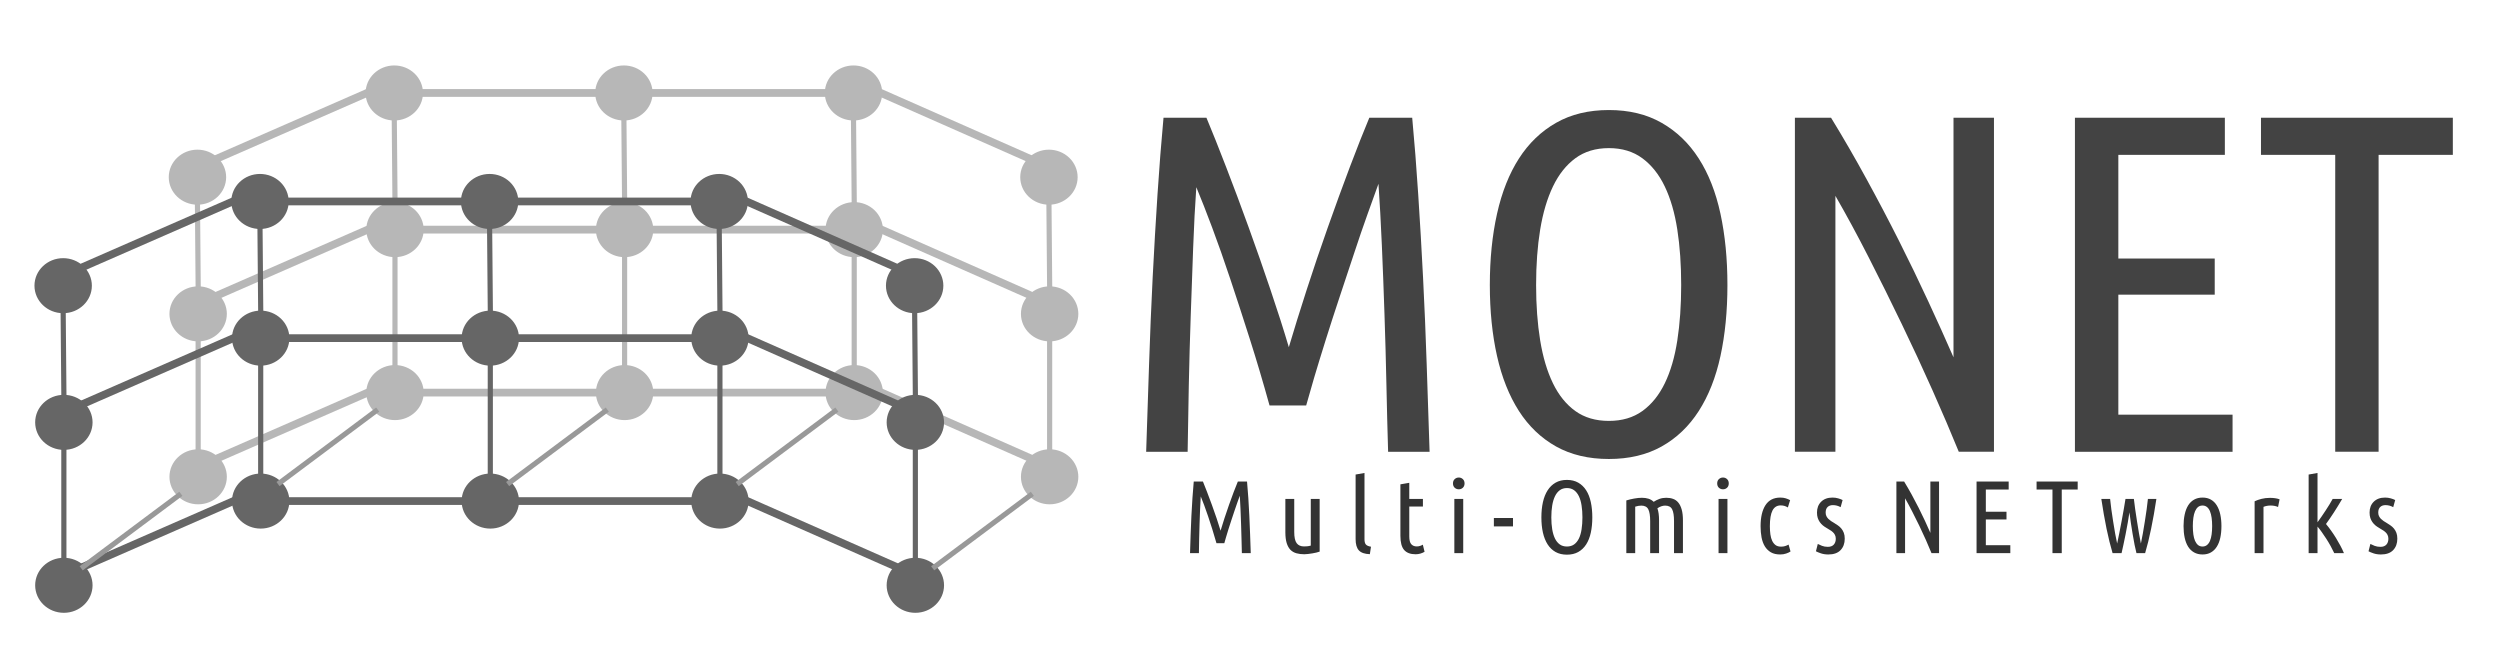 <svg version="1.1" viewBox="0.0 0.0 968.168 259.436" fill="none" stroke="none" stroke-linecap="square" stroke-miterlimit="10" xmlns:xlink="http://www.w3.org/1999/xlink" xmlns="http://www.w3.org/2000/svg"><clipPath id="p.0"><path d="m0 0l968.168 0l0 259.436l-968.168 0l0 -259.436z" clip-rule="nonzero"/></clipPath><g clip-path="url(#p.0)"><path fill="#000000" fill-opacity="0.0" d="m0 0l968.168 0l0 259.436l-968.168 0z" fill-rule="evenodd"/><path fill="#b7b7b7" d="m142.079 36.004l0 0c0 -5.61 4.752 -10.157 10.614 -10.157l0 0c2.815 0 5.515 1.07 7.505 2.975c1.991 1.905 3.109 4.488 3.109 7.182l0 0c0 5.61 -4.752 10.157 -10.614 10.157l0 0c-5.862 0 -10.614 -4.548 -10.614 -10.157z" fill-rule="evenodd"/><path stroke="#b7b7b7" stroke-width="1.0" stroke-linejoin="round" stroke-linecap="butt" d="m142.079 36.004l0 0c0 -5.61 4.752 -10.157 10.614 -10.157l0 0c2.815 0 5.515 1.07 7.505 2.975c1.991 1.905 3.109 4.488 3.109 7.182l0 0c0 5.61 -4.752 10.157 -10.614 10.157l0 0c-5.862 0 -10.614 -4.548 -10.614 -10.157z" fill-rule="evenodd"/><path fill="#b7b7b7" d="m231.0 36.004l0 0c0 -5.61 4.752 -10.157 10.614 -10.157l0 0c2.815 0 5.515 1.07 7.505 2.975c1.991 1.905 3.109 4.488 3.109 7.182l0 0c0 5.61 -4.752 10.157 -10.614 10.157l0 0c-5.862 0 -10.614 -4.548 -10.614 -10.157z" fill-rule="evenodd"/><path stroke="#b7b7b7" stroke-width="1.0" stroke-linejoin="round" stroke-linecap="butt" d="m231.0 36.004l0 0c0 -5.61 4.752 -10.157 10.614 -10.157l0 0c2.815 0 5.515 1.07 7.505 2.975c1.991 1.905 3.109 4.488 3.109 7.182l0 0c0 5.61 -4.752 10.157 -10.614 10.157l0 0c-5.862 0 -10.614 -4.548 -10.614 -10.157z" fill-rule="evenodd"/><path fill="#b7b7b7" d="m319.921 36.004l0 0c0 -5.61 4.752 -10.157 10.614 -10.157l0 0c2.815 0 5.515 1.07 7.505 2.975c1.991 1.905 3.109 4.488 3.109 7.182l0 0c0 5.61 -4.752 10.157 -10.614 10.157l0 0c-5.862 0 -10.614 -4.548 -10.614 -10.157z" fill-rule="evenodd"/><path stroke="#b7b7b7" stroke-width="1.0" stroke-linejoin="round" stroke-linecap="butt" d="m319.921 36.004l0 0c0 -5.61 4.752 -10.157 10.614 -10.157l0 0c2.815 0 5.515 1.07 7.505 2.975c1.991 1.905 3.109 4.488 3.109 7.182l0 0c0 5.61 -4.752 10.157 -10.614 10.157l0 0c-5.862 0 -10.614 -4.548 -10.614 -10.157z" fill-rule="evenodd"/><path fill="#b7b7b7" d="m395.606 68.618l0 0c0 -5.61 4.752 -10.157 10.614 -10.157l0 0c2.815 0 5.515 1.07 7.505 2.975c1.991 1.905 3.109 4.488 3.109 7.182l0 0c0 5.61 -4.752 10.157 -10.614 10.157l0 0c-5.862 0 -10.614 -4.548 -10.614 -10.157z" fill-rule="evenodd"/><path stroke="#b7b7b7" stroke-width="1.0" stroke-linejoin="round" stroke-linecap="butt" d="m395.606 68.618l0 0c0 -5.61 4.752 -10.157 10.614 -10.157l0 0c2.815 0 5.515 1.07 7.505 2.975c1.991 1.905 3.109 4.488 3.109 7.182l0 0c0 5.61 -4.752 10.157 -10.614 10.157l0 0c-5.862 0 -10.614 -4.548 -10.614 -10.157z" fill-rule="evenodd"/><path fill="#b7b7b7" d="m65.853 68.618l0 0c0 -5.61 4.752 -10.157 10.614 -10.157l0 0c2.815 0 5.515 1.07 7.505 2.975c1.991 1.905 3.109 4.488 3.109 7.182l0 0c0 5.61 -4.752 10.157 -10.614 10.157l0 0c-5.862 0 -10.614 -4.548 -10.614 -10.157z" fill-rule="evenodd"/><path stroke="#b7b7b7" stroke-width="1.0" stroke-linejoin="round" stroke-linecap="butt" d="m65.853 68.618l0 0c0 -5.61 4.752 -10.157 10.614 -10.157l0 0c2.815 0 5.515 1.07 7.505 2.975c1.991 1.905 3.109 4.488 3.109 7.182l0 0c0 5.61 -4.752 10.157 -10.614 10.157l0 0c-5.862 0 -10.614 -4.548 -10.614 -10.157z" fill-rule="evenodd"/><path fill="#000000" fill-opacity="0.0" d="m83.973 61.436l58.11 -25.417" fill-rule="evenodd"/><path stroke="#b7b7b7" stroke-width="3.0" stroke-linejoin="round" stroke-linecap="butt" d="m83.973 61.436l58.11 -25.417" fill-rule="evenodd"/><path fill="#000000" fill-opacity="0.0" d="m163.307 36.004l67.685 0" fill-rule="evenodd"/><path stroke="#b7b7b7" stroke-width="3.0" stroke-linejoin="round" stroke-linecap="butt" d="m163.307 36.004l67.685 0" fill-rule="evenodd"/><path fill="#000000" fill-opacity="0.0" d="m252.228 36.004l67.685 0" fill-rule="evenodd"/><path stroke="#b7b7b7" stroke-width="3.0" stroke-linejoin="round" stroke-linecap="butt" d="m252.228 36.004l67.685 0" fill-rule="evenodd"/><path fill="#000000" fill-opacity="0.0" d="m341.15 36.004l57.575 25.417" fill-rule="evenodd"/><path stroke="#b7b7b7" stroke-width="3.0" stroke-linejoin="round" stroke-linecap="butt" d="m341.15 36.004l57.575 25.417" fill-rule="evenodd"/><path fill="#b7b7b7" d="m142.349 88.933l0 0c0 -5.61 4.752 -10.157 10.614 -10.157l0 0c2.815 0 5.515 1.07 7.505 2.975c1.991 1.905 3.109 4.488 3.109 7.182l0 0c0 5.61 -4.752 10.157 -10.614 10.157l0 0c-5.862 0 -10.614 -4.548 -10.614 -10.157z" fill-rule="evenodd"/><path stroke="#b7b7b7" stroke-width="1.0" stroke-linejoin="round" stroke-linecap="butt" d="m142.349 88.933l0 0c0 -5.61 4.752 -10.157 10.614 -10.157l0 0c2.815 0 5.515 1.07 7.505 2.975c1.991 1.905 3.109 4.488 3.109 7.182l0 0c0 5.61 -4.752 10.157 -10.614 10.157l0 0c-5.862 0 -10.614 -4.548 -10.614 -10.157z" fill-rule="evenodd"/><path fill="#b7b7b7" d="m231.27 88.933l0 0c0 -5.61 4.752 -10.157 10.614 -10.157l0 0c2.815 0 5.515 1.07 7.505 2.975c1.991 1.905 3.109 4.488 3.109 7.182l0 0c0 5.61 -4.752 10.157 -10.614 10.157l0 0c-5.862 0 -10.614 -4.548 -10.614 -10.157z" fill-rule="evenodd"/><path stroke="#b7b7b7" stroke-width="1.0" stroke-linejoin="round" stroke-linecap="butt" d="m231.27 88.933l0 0c0 -5.61 4.752 -10.157 10.614 -10.157l0 0c2.815 0 5.515 1.07 7.505 2.975c1.991 1.905 3.109 4.488 3.109 7.182l0 0c0 5.61 -4.752 10.157 -10.614 10.157l0 0c-5.862 0 -10.614 -4.548 -10.614 -10.157z" fill-rule="evenodd"/><path fill="#b7b7b7" d="m320.192 88.933l0 0c0 -5.61 4.752 -10.157 10.614 -10.157l0 0c2.815 0 5.515 1.07 7.505 2.975c1.991 1.905 3.109 4.488 3.109 7.182l0 0c0 5.61 -4.752 10.157 -10.614 10.157l0 0c-5.862 0 -10.614 -4.548 -10.614 -10.157z" fill-rule="evenodd"/><path stroke="#b7b7b7" stroke-width="1.0" stroke-linejoin="round" stroke-linecap="butt" d="m320.192 88.933l0 0c0 -5.61 4.752 -10.157 10.614 -10.157l0 0c2.815 0 5.515 1.07 7.505 2.975c1.991 1.905 3.109 4.488 3.109 7.182l0 0c0 5.61 -4.752 10.157 -10.614 10.157l0 0c-5.862 0 -10.614 -4.548 -10.614 -10.157z" fill-rule="evenodd"/><path fill="#b7b7b7" d="m395.877 121.547l0 0c0 -5.61 4.752 -10.157 10.614 -10.157l0 0c2.815 0 5.515 1.07 7.505 2.975c1.991 1.905 3.109 4.488 3.109 7.182l0 0c0 5.61 -4.752 10.157 -10.614 10.157l0 0c-5.862 0 -10.614 -4.548 -10.614 -10.157z" fill-rule="evenodd"/><path stroke="#b7b7b7" stroke-width="1.0" stroke-linejoin="round" stroke-linecap="butt" d="m395.877 121.547l0 0c0 -5.61 4.752 -10.157 10.614 -10.157l0 0c2.815 0 5.515 1.07 7.505 2.975c1.991 1.905 3.109 4.488 3.109 7.182l0 0c0 5.61 -4.752 10.157 -10.614 10.157l0 0c-5.862 0 -10.614 -4.548 -10.614 -10.157z" fill-rule="evenodd"/><path fill="#b7b7b7" d="m66.123 121.547l0 0c0 -5.61 4.752 -10.157 10.614 -10.157l0 0c2.815 0 5.515 1.07 7.505 2.975c1.991 1.905 3.109 4.488 3.109 7.182l0 0c0 5.61 -4.752 10.157 -10.614 10.157l0 0c-5.862 0 -10.614 -4.548 -10.614 -10.157z" fill-rule="evenodd"/><path stroke="#b7b7b7" stroke-width="1.0" stroke-linejoin="round" stroke-linecap="butt" d="m66.123 121.547l0 0c0 -5.61 4.752 -10.157 10.614 -10.157l0 0c2.815 0 5.515 1.07 7.505 2.975c1.991 1.905 3.109 4.488 3.109 7.182l0 0c0 5.61 -4.752 10.157 -10.614 10.157l0 0c-5.862 0 -10.614 -4.548 -10.614 -10.157z" fill-rule="evenodd"/><path fill="#000000" fill-opacity="0.0" d="m84.243 114.365l58.11 -25.417" fill-rule="evenodd"/><path stroke="#b7b7b7" stroke-width="3.0" stroke-linejoin="round" stroke-linecap="butt" d="m84.243 114.365l58.11 -25.417" fill-rule="evenodd"/><path fill="#000000" fill-opacity="0.0" d="m163.577 88.933l67.685 0" fill-rule="evenodd"/><path stroke="#b7b7b7" stroke-width="3.0" stroke-linejoin="round" stroke-linecap="butt" d="m163.577 88.933l67.685 0" fill-rule="evenodd"/><path fill="#000000" fill-opacity="0.0" d="m252.499 88.933l67.685 0" fill-rule="evenodd"/><path stroke="#b7b7b7" stroke-width="3.0" stroke-linejoin="round" stroke-linecap="butt" d="m252.499 88.933l67.685 0" fill-rule="evenodd"/><path fill="#000000" fill-opacity="0.0" d="m341.42 88.933l57.575 25.417" fill-rule="evenodd"/><path stroke="#b7b7b7" stroke-width="3.0" stroke-linejoin="round" stroke-linecap="butt" d="m341.42 88.933l57.575 25.417" fill-rule="evenodd"/><path fill="#b7b7b7" d="m142.349 152.033l0 0c0 -5.61 4.752 -10.157 10.614 -10.157l0 0c2.815 0 5.515 1.07 7.505 2.975c1.991 1.905 3.109 4.488 3.109 7.182l0 0c0 5.61 -4.752 10.157 -10.614 10.157l0 0c-5.862 0 -10.614 -4.548 -10.614 -10.157z" fill-rule="evenodd"/><path stroke="#b7b7b7" stroke-width="1.0" stroke-linejoin="round" stroke-linecap="butt" d="m142.349 152.033l0 0c0 -5.61 4.752 -10.157 10.614 -10.157l0 0c2.815 0 5.515 1.07 7.505 2.975c1.991 1.905 3.109 4.488 3.109 7.182l0 0c0 5.61 -4.752 10.157 -10.614 10.157l0 0c-5.862 0 -10.614 -4.548 -10.614 -10.157z" fill-rule="evenodd"/><path fill="#b7b7b7" d="m231.27 152.033l0 0c0 -5.61 4.752 -10.157 10.614 -10.157l0 0c2.815 0 5.515 1.07 7.505 2.975c1.991 1.905 3.109 4.488 3.109 7.182l0 0c0 5.61 -4.752 10.157 -10.614 10.157l0 0c-5.862 0 -10.614 -4.548 -10.614 -10.157z" fill-rule="evenodd"/><path stroke="#b7b7b7" stroke-width="1.0" stroke-linejoin="round" stroke-linecap="butt" d="m231.27 152.033l0 0c0 -5.61 4.752 -10.157 10.614 -10.157l0 0c2.815 0 5.515 1.07 7.505 2.975c1.991 1.905 3.109 4.488 3.109 7.182l0 0c0 5.61 -4.752 10.157 -10.614 10.157l0 0c-5.862 0 -10.614 -4.548 -10.614 -10.157z" fill-rule="evenodd"/><path fill="#b7b7b7" d="m320.192 152.033l0 0c0 -5.61 4.752 -10.157 10.614 -10.157l0 0c2.815 0 5.515 1.07 7.505 2.975c1.991 1.905 3.109 4.488 3.109 7.182l0 0c0 5.61 -4.752 10.157 -10.614 10.157l0 0c-5.862 0 -10.614 -4.548 -10.614 -10.157z" fill-rule="evenodd"/><path stroke="#b7b7b7" stroke-width="1.0" stroke-linejoin="round" stroke-linecap="butt" d="m320.192 152.033l0 0c0 -5.61 4.752 -10.157 10.614 -10.157l0 0c2.815 0 5.515 1.07 7.505 2.975c1.991 1.905 3.109 4.488 3.109 7.182l0 0c0 5.61 -4.752 10.157 -10.614 10.157l0 0c-5.862 0 -10.614 -4.548 -10.614 -10.157z" fill-rule="evenodd"/><path fill="#b7b7b7" d="m395.877 184.647l0 0c0 -5.61 4.752 -10.157 10.614 -10.157l0 0c2.815 0 5.515 1.07 7.505 2.975c1.991 1.905 3.109 4.488 3.109 7.182l0 0c0 5.61 -4.752 10.157 -10.614 10.157l0 0c-5.862 0 -10.614 -4.548 -10.614 -10.157z" fill-rule="evenodd"/><path stroke="#b7b7b7" stroke-width="1.0" stroke-linejoin="round" stroke-linecap="butt" d="m395.877 184.647l0 0c0 -5.61 4.752 -10.157 10.614 -10.157l0 0c2.815 0 5.515 1.07 7.505 2.975c1.991 1.905 3.109 4.488 3.109 7.182l0 0c0 5.61 -4.752 10.157 -10.614 10.157l0 0c-5.862 0 -10.614 -4.548 -10.614 -10.157z" fill-rule="evenodd"/><path fill="#b7b7b7" d="m66.123 184.647l0 0c0 -5.61 4.752 -10.157 10.614 -10.157l0 0c2.815 0 5.515 1.07 7.505 2.975c1.991 1.905 3.109 4.488 3.109 7.182l0 0c0 5.61 -4.752 10.157 -10.614 10.157l0 0c-5.862 0 -10.614 -4.548 -10.614 -10.157z" fill-rule="evenodd"/><path stroke="#b7b7b7" stroke-width="1.0" stroke-linejoin="round" stroke-linecap="butt" d="m66.123 184.647l0 0c0 -5.61 4.752 -10.157 10.614 -10.157l0 0c2.815 0 5.515 1.07 7.505 2.975c1.991 1.905 3.109 4.488 3.109 7.182l0 0c0 5.61 -4.752 10.157 -10.614 10.157l0 0c-5.862 0 -10.614 -4.548 -10.614 -10.157z" fill-rule="evenodd"/><path fill="#000000" fill-opacity="0.0" d="m84.243 177.465l58.11 -25.417" fill-rule="evenodd"/><path stroke="#b7b7b7" stroke-width="3.0" stroke-linejoin="round" stroke-linecap="butt" d="m84.243 177.465l58.11 -25.417" fill-rule="evenodd"/><path fill="#000000" fill-opacity="0.0" d="m163.577 152.033l67.685 0" fill-rule="evenodd"/><path stroke="#b7b7b7" stroke-width="3.0" stroke-linejoin="round" stroke-linecap="butt" d="m163.577 152.033l67.685 0" fill-rule="evenodd"/><path fill="#000000" fill-opacity="0.0" d="m252.499 152.033l67.685 0" fill-rule="evenodd"/><path stroke="#b7b7b7" stroke-width="3.0" stroke-linejoin="round" stroke-linecap="butt" d="m252.499 152.033l67.685 0" fill-rule="evenodd"/><path fill="#000000" fill-opacity="0.0" d="m341.42 152.033l57.575 25.417" fill-rule="evenodd"/><path stroke="#b7b7b7" stroke-width="3.0" stroke-linejoin="round" stroke-linecap="butt" d="m341.42 152.033l57.575 25.417" fill-rule="evenodd"/><path fill="#000000" fill-opacity="0.0" d="m76.467 78.776l0.283 32.63" fill-rule="evenodd"/><path stroke="#b7b7b7" stroke-width="2.0" stroke-linejoin="round" stroke-linecap="butt" d="m76.467 78.776l0.283 32.63" fill-rule="evenodd"/><path fill="#000000" fill-opacity="0.0" d="m76.738 131.705l0 42.772" fill-rule="evenodd"/><path stroke="#b7b7b7" stroke-width="2.0" stroke-linejoin="round" stroke-linecap="butt" d="m76.738 131.705l0 42.772" fill-rule="evenodd"/><path fill="#000000" fill-opacity="0.0" d="m152.963 99.091l0 42.772" fill-rule="evenodd"/><path stroke="#b7b7b7" stroke-width="2.0" stroke-linejoin="round" stroke-linecap="butt" d="m152.963 99.091l0 42.772" fill-rule="evenodd"/><path fill="#000000" fill-opacity="0.0" d="m152.693 46.161l0.283 32.63" fill-rule="evenodd"/><path stroke="#b7b7b7" stroke-width="2.0" stroke-linejoin="round" stroke-linecap="butt" d="m152.693 46.161l0.283 32.63" fill-rule="evenodd"/><path fill="#000000" fill-opacity="0.0" d="m241.614 46.161l0.283 32.63" fill-rule="evenodd"/><path stroke="#b7b7b7" stroke-width="2.0" stroke-linejoin="round" stroke-linecap="butt" d="m241.614 46.161l0.283 32.63" fill-rule="evenodd"/><path fill="#000000" fill-opacity="0.0" d="m330.535 46.161l0.283 32.63" fill-rule="evenodd"/><path stroke="#b7b7b7" stroke-width="2.0" stroke-linejoin="round" stroke-linecap="butt" d="m330.535 46.161l0.283 32.63" fill-rule="evenodd"/><path fill="#000000" fill-opacity="0.0" d="m330.806 99.091l0 42.772" fill-rule="evenodd"/><path stroke="#b7b7b7" stroke-width="2.0" stroke-linejoin="round" stroke-linecap="butt" d="m330.806 99.091l0 42.772" fill-rule="evenodd"/><path fill="#000000" fill-opacity="0.0" d="m241.885 99.091l0 42.772" fill-rule="evenodd"/><path stroke="#b7b7b7" stroke-width="2.0" stroke-linejoin="round" stroke-linecap="butt" d="m241.885 99.091l0 42.772" fill-rule="evenodd"/><path fill="#000000" fill-opacity="0.0" d="m406.491 131.705l0 42.772" fill-rule="evenodd"/><path stroke="#b7b7b7" stroke-width="2.0" stroke-linejoin="round" stroke-linecap="butt" d="m406.491 131.705l0 42.772" fill-rule="evenodd"/><path fill="#000000" fill-opacity="0.0" d="m406.22 78.776l0.283 32.63" fill-rule="evenodd"/><path stroke="#b7b7b7" stroke-width="2.0" stroke-linejoin="round" stroke-linecap="butt" d="m406.22 78.776l0.283 32.63" fill-rule="evenodd"/><path fill="#666666" d="m90.073 78.021l0 0c0 -5.61 4.752 -10.157 10.614 -10.157l0 0c2.815 0 5.515 1.07 7.505 2.975c1.991 1.905 3.109 4.488 3.109 7.182l0 0c0 5.61 -4.752 10.157 -10.614 10.157l0 0c-5.862 0 -10.614 -4.548 -10.614 -10.157z" fill-rule="evenodd"/><path stroke="#666666" stroke-width="1.0" stroke-linejoin="round" stroke-linecap="butt" d="m90.073 78.021l0 0c0 -5.61 4.752 -10.157 10.614 -10.157l0 0c2.815 0 5.515 1.07 7.505 2.975c1.991 1.905 3.109 4.488 3.109 7.182l0 0c0 5.61 -4.752 10.157 -10.614 10.157l0 0c-5.862 0 -10.614 -4.548 -10.614 -10.157z" fill-rule="evenodd"/><path fill="#666666" d="m178.995 78.021l0 0c0 -5.61 4.752 -10.157 10.614 -10.157l0 0c2.815 0 5.515 1.07 7.505 2.975c1.991 1.905 3.109 4.488 3.109 7.182l0 0c0 5.61 -4.752 10.157 -10.614 10.157l0 0c-5.862 0 -10.614 -4.548 -10.614 -10.157z" fill-rule="evenodd"/><path stroke="#666666" stroke-width="1.0" stroke-linejoin="round" stroke-linecap="butt" d="m178.995 78.021l0 0c0 -5.61 4.752 -10.157 10.614 -10.157l0 0c2.815 0 5.515 1.07 7.505 2.975c1.991 1.905 3.109 4.488 3.109 7.182l0 0c0 5.61 -4.752 10.157 -10.614 10.157l0 0c-5.862 0 -10.614 -4.548 -10.614 -10.157z" fill-rule="evenodd"/><path fill="#666666" d="m267.916 78.021l0 0c0 -5.61 4.752 -10.157 10.614 -10.157l0 0c2.815 0 5.515 1.07 7.505 2.975c1.991 1.905 3.109 4.488 3.109 7.182l0 0c0 5.61 -4.752 10.157 -10.614 10.157l0 0c-5.862 0 -10.614 -4.548 -10.614 -10.157z" fill-rule="evenodd"/><path stroke="#666666" stroke-width="1.0" stroke-linejoin="round" stroke-linecap="butt" d="m267.916 78.021l0 0c0 -5.61 4.752 -10.157 10.614 -10.157l0 0c2.815 0 5.515 1.07 7.505 2.975c1.991 1.905 3.109 4.488 3.109 7.182l0 0c0 5.61 -4.752 10.157 -10.614 10.157l0 0c-5.862 0 -10.614 -4.548 -10.614 -10.157z" fill-rule="evenodd"/><path fill="#666666" d="m343.601 110.635l0 0c0 -5.61 4.752 -10.157 10.614 -10.157l0 0c2.815 0 5.515 1.07 7.505 2.975c1.991 1.905 3.109 4.488 3.109 7.182l0 0c0 5.61 -4.752 10.157 -10.614 10.157l0 0c-5.862 0 -10.614 -4.548 -10.614 -10.157z" fill-rule="evenodd"/><path stroke="#666666" stroke-width="1.0" stroke-linejoin="round" stroke-linecap="butt" d="m343.601 110.635l0 0c0 -5.61 4.752 -10.157 10.614 -10.157l0 0c2.815 0 5.515 1.07 7.505 2.975c1.991 1.905 3.109 4.488 3.109 7.182l0 0c0 5.61 -4.752 10.157 -10.614 10.157l0 0c-5.862 0 -10.614 -4.548 -10.614 -10.157z" fill-rule="evenodd"/><path fill="#666666" d="m13.848 110.635l0 0c0 -5.61 4.752 -10.157 10.614 -10.157l0 0c2.815 0 5.515 1.07 7.505 2.975c1.991 1.905 3.109 4.488 3.109 7.182l0 0c0 5.61 -4.752 10.157 -10.614 10.157l0 0c-5.862 0 -10.614 -4.548 -10.614 -10.157z" fill-rule="evenodd"/><path stroke="#666666" stroke-width="1.0" stroke-linejoin="round" stroke-linecap="butt" d="m13.848 110.635l0 0c0 -5.61 4.752 -10.157 10.614 -10.157l0 0c2.815 0 5.515 1.07 7.505 2.975c1.991 1.905 3.109 4.488 3.109 7.182l0 0c0 5.61 -4.752 10.157 -10.614 10.157l0 0c-5.862 0 -10.614 -4.548 -10.614 -10.157z" fill-rule="evenodd"/><path fill="#000000" fill-opacity="0.0" d="m31.967 103.453l58.11 -25.417" fill-rule="evenodd"/><path stroke="#666666" stroke-width="3.0" stroke-linejoin="round" stroke-linecap="butt" d="m31.967 103.453l58.11 -25.417" fill-rule="evenodd"/><path fill="#000000" fill-opacity="0.0" d="m111.302 78.021l67.685 0" fill-rule="evenodd"/><path stroke="#666666" stroke-width="3.0" stroke-linejoin="round" stroke-linecap="butt" d="m111.302 78.021l67.685 0" fill-rule="evenodd"/><path fill="#000000" fill-opacity="0.0" d="m200.223 78.021l67.685 0" fill-rule="evenodd"/><path stroke="#666666" stroke-width="3.0" stroke-linejoin="round" stroke-linecap="butt" d="m200.223 78.021l67.685 0" fill-rule="evenodd"/><path fill="#000000" fill-opacity="0.0" d="m289.144 78.021l57.575 25.417" fill-rule="evenodd"/><path stroke="#666666" stroke-width="3.0" stroke-linejoin="round" stroke-linecap="butt" d="m289.144 78.021l57.575 25.417" fill-rule="evenodd"/><path fill="#666666" d="m90.344 130.95l0 0c0 -5.61 4.752 -10.157 10.614 -10.157l0 0c2.815 0 5.515 1.07 7.505 2.975c1.991 1.905 3.109 4.488 3.109 7.182l0 0c0 5.61 -4.752 10.157 -10.614 10.157l0 0c-5.862 0 -10.614 -4.548 -10.614 -10.157z" fill-rule="evenodd"/><path stroke="#666666" stroke-width="1.0" stroke-linejoin="round" stroke-linecap="butt" d="m90.344 130.95l0 0c0 -5.61 4.752 -10.157 10.614 -10.157l0 0c2.815 0 5.515 1.07 7.505 2.975c1.991 1.905 3.109 4.488 3.109 7.182l0 0c0 5.61 -4.752 10.157 -10.614 10.157l0 0c-5.862 0 -10.614 -4.548 -10.614 -10.157z" fill-rule="evenodd"/><path fill="#666666" d="m179.265 130.95l0 0c0 -5.61 4.752 -10.157 10.614 -10.157l0 0c2.815 0 5.515 1.07 7.505 2.975c1.991 1.905 3.109 4.488 3.109 7.182l0 0c0 5.61 -4.752 10.157 -10.614 10.157l0 0c-5.862 0 -10.614 -4.548 -10.614 -10.157z" fill-rule="evenodd"/><path stroke="#666666" stroke-width="1.0" stroke-linejoin="round" stroke-linecap="butt" d="m179.265 130.95l0 0c0 -5.61 4.752 -10.157 10.614 -10.157l0 0c2.815 0 5.515 1.07 7.505 2.975c1.991 1.905 3.109 4.488 3.109 7.182l0 0c0 5.61 -4.752 10.157 -10.614 10.157l0 0c-5.862 0 -10.614 -4.548 -10.614 -10.157z" fill-rule="evenodd"/><path fill="#666666" d="m268.186 130.95l0 0c0 -5.61 4.752 -10.157 10.614 -10.157l0 0c2.815 0 5.515 1.07 7.505 2.975c1.991 1.905 3.109 4.488 3.109 7.182l0 0c0 5.61 -4.752 10.157 -10.614 10.157l0 0c-5.862 0 -10.614 -4.548 -10.614 -10.157z" fill-rule="evenodd"/><path stroke="#666666" stroke-width="1.0" stroke-linejoin="round" stroke-linecap="butt" d="m268.186 130.95l0 0c0 -5.61 4.752 -10.157 10.614 -10.157l0 0c2.815 0 5.515 1.07 7.505 2.975c1.991 1.905 3.109 4.488 3.109 7.182l0 0c0 5.61 -4.752 10.157 -10.614 10.157l0 0c-5.862 0 -10.614 -4.548 -10.614 -10.157z" fill-rule="evenodd"/><path fill="#666666" d="m343.871 163.564l0 0c0 -5.61 4.752 -10.157 10.614 -10.157l0 0c2.815 0 5.515 1.07 7.505 2.975c1.991 1.905 3.109 4.488 3.109 7.182l0 0c0 5.61 -4.752 10.157 -10.614 10.157l0 0c-5.862 0 -10.614 -4.548 -10.614 -10.157z" fill-rule="evenodd"/><path stroke="#666666" stroke-width="1.0" stroke-linejoin="round" stroke-linecap="butt" d="m343.871 163.564l0 0c0 -5.61 4.752 -10.157 10.614 -10.157l0 0c2.815 0 5.515 1.07 7.505 2.975c1.991 1.905 3.109 4.488 3.109 7.182l0 0c0 5.61 -4.752 10.157 -10.614 10.157l0 0c-5.862 0 -10.614 -4.548 -10.614 -10.157z" fill-rule="evenodd"/><path fill="#666666" d="m14.118 163.564l0 0c0 -5.61 4.752 -10.157 10.614 -10.157l0 0c2.815 0 5.515 1.07 7.505 2.975c1.991 1.905 3.109 4.488 3.109 7.182l0 0c0 5.61 -4.752 10.157 -10.614 10.157l0 0c-5.862 0 -10.614 -4.548 -10.614 -10.157z" fill-rule="evenodd"/><path stroke="#666666" stroke-width="1.0" stroke-linejoin="round" stroke-linecap="butt" d="m14.118 163.564l0 0c0 -5.61 4.752 -10.157 10.614 -10.157l0 0c2.815 0 5.515 1.07 7.505 2.975c1.991 1.905 3.109 4.488 3.109 7.182l0 0c0 5.61 -4.752 10.157 -10.614 10.157l0 0c-5.862 0 -10.614 -4.548 -10.614 -10.157z" fill-rule="evenodd"/><path fill="#000000" fill-opacity="0.0" d="m32.238 156.382l58.11 -25.417" fill-rule="evenodd"/><path stroke="#666666" stroke-width="3.0" stroke-linejoin="round" stroke-linecap="butt" d="m32.238 156.382l58.11 -25.417" fill-rule="evenodd"/><path fill="#000000" fill-opacity="0.0" d="m111.572 130.95l67.685 0" fill-rule="evenodd"/><path stroke="#666666" stroke-width="3.0" stroke-linejoin="round" stroke-linecap="butt" d="m111.572 130.95l67.685 0" fill-rule="evenodd"/><path fill="#000000" fill-opacity="0.0" d="m200.493 130.95l67.685 0" fill-rule="evenodd"/><path stroke="#666666" stroke-width="3.0" stroke-linejoin="round" stroke-linecap="butt" d="m200.493 130.95l67.685 0" fill-rule="evenodd"/><path fill="#000000" fill-opacity="0.0" d="m289.415 130.95l57.575 25.417" fill-rule="evenodd"/><path stroke="#666666" stroke-width="3.0" stroke-linejoin="round" stroke-linecap="butt" d="m289.415 130.95l57.575 25.417" fill-rule="evenodd"/><path fill="#666666" d="m90.344 194.05l0 0c0 -5.61 4.752 -10.157 10.614 -10.157l0 0c2.815 0 5.515 1.07 7.505 2.975c1.991 1.905 3.109 4.488 3.109 7.182l0 0c0 5.61 -4.752 10.157 -10.614 10.157l0 0c-5.862 0 -10.614 -4.548 -10.614 -10.157z" fill-rule="evenodd"/><path stroke="#666666" stroke-width="1.0" stroke-linejoin="round" stroke-linecap="butt" d="m90.344 194.05l0 0c0 -5.61 4.752 -10.157 10.614 -10.157l0 0c2.815 0 5.515 1.07 7.505 2.975c1.991 1.905 3.109 4.488 3.109 7.182l0 0c0 5.61 -4.752 10.157 -10.614 10.157l0 0c-5.862 0 -10.614 -4.548 -10.614 -10.157z" fill-rule="evenodd"/><path fill="#666666" d="m179.265 194.05l0 0c0 -5.61 4.752 -10.157 10.614 -10.157l0 0c2.815 0 5.515 1.07 7.505 2.975c1.991 1.905 3.109 4.488 3.109 7.182l0 0c0 5.61 -4.752 10.157 -10.614 10.157l0 0c-5.862 0 -10.614 -4.548 -10.614 -10.157z" fill-rule="evenodd"/><path stroke="#666666" stroke-width="1.0" stroke-linejoin="round" stroke-linecap="butt" d="m179.265 194.05l0 0c0 -5.61 4.752 -10.157 10.614 -10.157l0 0c2.815 0 5.515 1.07 7.505 2.975c1.991 1.905 3.109 4.488 3.109 7.182l0 0c0 5.61 -4.752 10.157 -10.614 10.157l0 0c-5.862 0 -10.614 -4.548 -10.614 -10.157z" fill-rule="evenodd"/><path fill="#666666" d="m268.186 194.05l0 0c0 -5.61 4.752 -10.157 10.614 -10.157l0 0c2.815 0 5.515 1.07 7.505 2.975c1.991 1.905 3.109 4.488 3.109 7.182l0 0c0 5.61 -4.752 10.157 -10.614 10.157l0 0c-5.862 0 -10.614 -4.548 -10.614 -10.157z" fill-rule="evenodd"/><path stroke="#666666" stroke-width="1.0" stroke-linejoin="round" stroke-linecap="butt" d="m268.186 194.05l0 0c0 -5.61 4.752 -10.157 10.614 -10.157l0 0c2.815 0 5.515 1.07 7.505 2.975c1.991 1.905 3.109 4.488 3.109 7.182l0 0c0 5.61 -4.752 10.157 -10.614 10.157l0 0c-5.862 0 -10.614 -4.548 -10.614 -10.157z" fill-rule="evenodd"/><path fill="#666666" d="m343.871 226.664l0 0c0 -5.61 4.752 -10.157 10.614 -10.157l0 0c2.815 0 5.515 1.07 7.505 2.975c1.991 1.905 3.109 4.488 3.109 7.182l0 0c0 5.61 -4.752 10.157 -10.614 10.157l0 0c-5.862 0 -10.614 -4.548 -10.614 -10.157z" fill-rule="evenodd"/><path stroke="#666666" stroke-width="1.0" stroke-linejoin="round" stroke-linecap="butt" d="m343.871 226.664l0 0c0 -5.61 4.752 -10.157 10.614 -10.157l0 0c2.815 0 5.515 1.07 7.505 2.975c1.991 1.905 3.109 4.488 3.109 7.182l0 0c0 5.61 -4.752 10.157 -10.614 10.157l0 0c-5.862 0 -10.614 -4.548 -10.614 -10.157z" fill-rule="evenodd"/><path fill="#666666" d="m14.118 226.664l0 0c0 -5.61 4.752 -10.157 10.614 -10.157l0 0c2.815 0 5.515 1.07 7.505 2.975c1.991 1.905 3.109 4.488 3.109 7.182l0 0c0 5.61 -4.752 10.157 -10.614 10.157l0 0c-5.862 0 -10.614 -4.548 -10.614 -10.157z" fill-rule="evenodd"/><path stroke="#666666" stroke-width="1.0" stroke-linejoin="round" stroke-linecap="butt" d="m14.118 226.664l0 0c0 -5.61 4.752 -10.157 10.614 -10.157l0 0c2.815 0 5.515 1.07 7.505 2.975c1.991 1.905 3.109 4.488 3.109 7.182l0 0c0 5.61 -4.752 10.157 -10.614 10.157l0 0c-5.862 0 -10.614 -4.548 -10.614 -10.157z" fill-rule="evenodd"/><path fill="#000000" fill-opacity="0.0" d="m32.238 219.482l58.11 -25.417" fill-rule="evenodd"/><path stroke="#666666" stroke-width="3.0" stroke-linejoin="round" stroke-linecap="butt" d="m32.238 219.482l58.11 -25.417" fill-rule="evenodd"/><path fill="#000000" fill-opacity="0.0" d="m111.572 194.05l67.685 0" fill-rule="evenodd"/><path stroke="#666666" stroke-width="3.0" stroke-linejoin="round" stroke-linecap="butt" d="m111.572 194.05l67.685 0" fill-rule="evenodd"/><path fill="#000000" fill-opacity="0.0" d="m200.493 194.05l67.685 0" fill-rule="evenodd"/><path stroke="#666666" stroke-width="3.0" stroke-linejoin="round" stroke-linecap="butt" d="m200.493 194.05l67.685 0" fill-rule="evenodd"/><path fill="#000000" fill-opacity="0.0" d="m289.415 194.05l57.575 25.417" fill-rule="evenodd"/><path stroke="#666666" stroke-width="3.0" stroke-linejoin="round" stroke-linecap="butt" d="m289.415 194.05l57.575 25.417" fill-rule="evenodd"/><path fill="#000000" fill-opacity="0.0" d="m24.462 120.793l0.283 32.63" fill-rule="evenodd"/><path stroke="#666666" stroke-width="2.0" stroke-linejoin="round" stroke-linecap="butt" d="m24.462 120.793l0.283 32.63" fill-rule="evenodd"/><path fill="#000000" fill-opacity="0.0" d="m24.732 173.722l0 42.772" fill-rule="evenodd"/><path stroke="#666666" stroke-width="2.0" stroke-linejoin="round" stroke-linecap="butt" d="m24.732 173.722l0 42.772" fill-rule="evenodd"/><path fill="#000000" fill-opacity="0.0" d="m100.958 141.108l0 42.772" fill-rule="evenodd"/><path stroke="#666666" stroke-width="2.0" stroke-linejoin="round" stroke-linecap="butt" d="m100.958 141.108l0 42.772" fill-rule="evenodd"/><path fill="#000000" fill-opacity="0.0" d="m100.688 88.178l0.283 32.63" fill-rule="evenodd"/><path stroke="#666666" stroke-width="2.0" stroke-linejoin="round" stroke-linecap="butt" d="m100.688 88.178l0.283 32.63" fill-rule="evenodd"/><path fill="#000000" fill-opacity="0.0" d="m189.609 88.178l0.283 32.63" fill-rule="evenodd"/><path stroke="#666666" stroke-width="2.0" stroke-linejoin="round" stroke-linecap="butt" d="m189.609 88.178l0.283 32.63" fill-rule="evenodd"/><path fill="#000000" fill-opacity="0.0" d="m278.53 88.178l0.283 32.63" fill-rule="evenodd"/><path stroke="#666666" stroke-width="2.0" stroke-linejoin="round" stroke-linecap="butt" d="m278.53 88.178l0.283 32.63" fill-rule="evenodd"/><path fill="#000000" fill-opacity="0.0" d="m278.801 141.108l0 42.772" fill-rule="evenodd"/><path stroke="#666666" stroke-width="2.0" stroke-linejoin="round" stroke-linecap="butt" d="m278.801 141.108l0 42.772" fill-rule="evenodd"/><path fill="#000000" fill-opacity="0.0" d="m189.879 141.108l0 42.772" fill-rule="evenodd"/><path stroke="#666666" stroke-width="2.0" stroke-linejoin="round" stroke-linecap="butt" d="m189.879 141.108l0 42.772" fill-rule="evenodd"/><path fill="#000000" fill-opacity="0.0" d="m354.486 173.722l0 42.772" fill-rule="evenodd"/><path stroke="#666666" stroke-width="2.0" stroke-linejoin="round" stroke-linecap="butt" d="m354.486 173.722l0 42.772" fill-rule="evenodd"/><path fill="#000000" fill-opacity="0.0" d="m354.215 120.793l0.283 32.63" fill-rule="evenodd"/><path stroke="#666666" stroke-width="2.0" stroke-linejoin="round" stroke-linecap="butt" d="m354.215 120.793l0.283 32.63" fill-rule="evenodd"/><path fill="#000000" fill-opacity="0.0" d="m323.3 159.215l-37.008 27.654" fill-rule="evenodd"/><path stroke="#999999" stroke-width="2.0" stroke-linejoin="round" stroke-linecap="butt" d="m323.3 159.215l-37.008 27.654" fill-rule="evenodd"/><path fill="#000000" fill-opacity="0.0" d="m361.991 219.482l37.008 -27.654" fill-rule="evenodd"/><path stroke="#999999" stroke-width="2.0" stroke-linejoin="round" stroke-linecap="butt" d="m361.991 219.482l37.008 -27.654" fill-rule="evenodd"/><path fill="#000000" fill-opacity="0.0" d="m197.385 186.867l37.008 -27.654" fill-rule="evenodd"/><path stroke="#999999" stroke-width="2.0" stroke-linejoin="round" stroke-linecap="butt" d="m197.385 186.867l37.008 -27.654" fill-rule="evenodd"/><path fill="#000000" fill-opacity="0.0" d="m108.463 186.867l37.008 -27.654" fill-rule="evenodd"/><path stroke="#999999" stroke-width="2.0" stroke-linejoin="round" stroke-linecap="butt" d="m108.463 186.867l37.008 -27.654" fill-rule="evenodd"/><path fill="#000000" fill-opacity="0.0" d="m32.238 219.482l37.008 -27.654" fill-rule="evenodd"/><path stroke="#999999" stroke-width="2.0" stroke-linejoin="round" stroke-linecap="butt" d="m32.238 219.482l37.008 -27.654" fill-rule="evenodd"/><path fill="#000000" fill-opacity="0.0" d="m421.995 -13.244l543.559 0l0 232.441l-543.559 0z" fill-rule="evenodd"/><path fill="#434343" d="m491.651 157.034q-3.719 -13.438 -7.641 -25.75q-3.922 -12.328 -7.562 -23.234q-3.641 -10.922 -7.0 -19.875q-3.359 -8.969 -6.156 -15.688q-0.75 10.641 -1.219 23.422q-0.469 12.781 -0.938 26.219q-0.469 13.438 -0.75 26.984q-0.266 13.531 -0.453 25.844l-16.062 0q0.562 -16.797 1.125 -33.875q0.562 -17.078 1.391 -33.594q0.844 -16.531 1.875 -32.203q1.031 -15.688 2.328 -29.688l16.625 0q3.359 8.031 7.641 19.141q4.297 11.109 8.688 23.25q4.391 12.125 8.484 24.266q4.109 12.125 7.094 22.203q2.984 -10.078 6.906 -22.203q3.922 -12.141 8.219 -24.266q4.297 -12.141 8.484 -23.25q4.203 -11.109 7.562 -19.141l16.609 0q1.312 14.0 2.328 29.688q1.031 15.672 1.875 32.203q0.844 16.516 1.406 33.594q0.562 17.078 1.125 33.875l-16.062 0q-0.375 -12.312 -0.656 -25.938q-0.281 -13.641 -0.75 -27.359q-0.453 -13.719 -1.016 -26.688q-0.562 -12.969 -1.312 -23.797q-1.672 4.672 -4.203 11.672q-2.516 7.0 -5.219 15.219q-2.703 8.203 -5.609 16.891q-2.891 8.672 -5.406 16.703q-2.516 8.016 -4.484 14.641q-1.953 6.625 -3.078 10.734l-14.188 0zm177.325 -46.656q0 15.109 -2.703 27.531q-2.703 12.406 -8.406 21.281q-5.688 8.859 -14.375 13.719q-8.672 4.844 -20.422 4.844q-11.766 0 -20.453 -4.844q-8.672 -4.859 -14.375 -13.719q-5.688 -8.875 -8.484 -21.281q-2.797 -12.422 -2.797 -27.531q0 -15.125 2.797 -27.625q2.797 -12.516 8.484 -21.375q5.703 -8.875 14.375 -13.812q8.688 -4.953 20.453 -4.953q11.75 0 20.422 4.953q8.688 4.938 14.375 13.812q5.703 8.859 8.406 21.375q2.703 12.5 2.703 27.625zm-17.906 0q0 -11.766 -1.5 -21.469q-1.5 -9.703 -4.859 -16.703q-3.359 -7.0 -8.688 -10.922q-5.312 -3.922 -12.953 -3.922q-7.656 0 -12.984 3.922q-5.312 3.922 -8.672 10.922q-3.359 7.0 -4.953 16.703q-1.578 9.703 -1.578 21.469q0 11.75 1.578 21.469q1.594 9.703 4.953 16.609q3.359 6.906 8.672 10.734q5.328 3.812 12.984 3.812q7.641 0 12.953 -3.812q5.328 -3.828 8.688 -10.734q3.359 -6.906 4.859 -16.609q1.5 -9.719 1.5 -21.469zm107.505 64.578q-4.484 -11.016 -10.172 -23.797q-5.688 -12.781 -11.953 -25.75q-6.25 -12.984 -12.781 -25.766q-6.531 -12.797 -12.875 -23.797l0 99.109l-15.688 0l0 -129.359l14.0 0q7.094 11.578 13.719 23.719q6.641 12.125 12.609 23.984q5.969 11.844 11.281 23.328q5.328 11.484 9.812 21.75l0 -92.781l15.672 0l0 129.359l-13.625 0zm44.979 0l0 -129.359l58.062 0l0 14.375l-41.25 0l0 40.141l37.328 0l0 14.0l-37.328 0l0 46.469l44.234 0l0 14.375l-61.047 0zm146.35 -129.359l0 14.375l-28.75 0l0 114.984l-16.797 0l0 -114.984l-28.75 0l0 -14.375l74.297 0z" fill-rule="nonzero"/><path fill="#000000" fill-opacity="0.0" d="m421.995 166.811l543.559 0l0 67.087l-543.559 0z" fill-rule="evenodd"/><path fill="#333333" d="m471.095 210.367q-0.797 -2.875 -1.641 -5.516q-0.844 -2.641 -1.625 -4.984q-0.781 -2.344 -1.5 -4.25q-0.719 -1.922 -1.312 -3.359q-0.156 2.266 -0.266 5.016q-0.094 2.734 -0.203 5.625q-0.094 2.875 -0.156 5.781q-0.062 2.891 -0.094 5.531l-3.438 0q0.109 -3.594 0.234 -7.25q0.125 -3.672 0.297 -7.203q0.188 -3.547 0.406 -6.906q0.219 -3.359 0.5 -6.359l3.562 0q0.719 1.719 1.625 4.109q0.922 2.375 1.859 4.969q0.953 2.594 1.828 5.203q0.875 2.594 1.516 4.75q0.641 -2.156 1.484 -4.75q0.844 -2.609 1.766 -5.203q0.922 -2.594 1.812 -4.969q0.906 -2.391 1.625 -4.109l3.562 0q0.281 3.0 0.5 6.359q0.219 3.359 0.391 6.906q0.188 3.531 0.297 7.203q0.125 3.656 0.25 7.25l-3.438 0q-0.078 -2.641 -0.141 -5.562q-0.062 -2.922 -0.172 -5.859q-0.094 -2.938 -0.219 -5.719q-0.109 -2.781 -0.266 -5.094q-0.359 1.0 -0.906 2.5q-0.547 1.5 -1.125 3.266q-0.578 1.75 -1.203 3.609q-0.609 1.859 -1.156 3.578q-0.531 1.719 -0.953 3.141q-0.422 1.422 -0.656 2.297l-3.047 0zm39.965 3.25q-0.531 0.188 -1.266 0.375q-0.734 0.172 -1.562 0.312q-0.812 0.141 -1.641 0.234q-0.812 0.109 -1.5 0.109q-1.641 0 -3.0 -0.375q-1.359 -0.375 -2.328 -1.328q-0.953 -0.969 -1.469 -2.625q-0.516 -1.672 -0.516 -4.188l0 -12.922l3.438 0l0 12.797q0 3.078 0.938 4.344q0.938 1.266 2.859 1.266q0.641 0 1.281 -0.062q0.641 -0.062 1.328 -0.266l0 -18.078l3.438 0l0 20.406zm19.438 1.0q-2.969 -0.094 -4.25 -1.469q-1.266 -1.375 -1.266 -4.375l0 -25.0l3.438 -0.609l0 25.688q0 1.406 0.547 2.031q0.562 0.609 1.969 0.844l-0.438 2.891zm15.27 -21.406l5.281 0l0 2.953l-5.281 0l0 11.562q0 2.172 0.781 3.031q0.781 0.859 2.109 0.859q0.672 0 1.297 -0.203q0.625 -0.203 1.062 -0.484l0.672 2.766q-1.641 0.953 -3.469 0.953q-2.969 0 -4.438 -1.656q-1.453 -1.656 -1.453 -5.5l0 -19.922l3.438 -0.594l0 6.234zm20.89 21.0l-3.438 0l0 -21.0l3.438 0l0 21.0zm-1.719 -24.719q-0.922 0 -1.594 -0.609q-0.656 -0.625 -0.656 -1.672q0 -1.047 0.656 -1.656q0.672 -0.625 1.594 -0.625q0.922 0 1.578 0.625q0.656 0.609 0.656 1.656q0 1.047 -0.656 1.672q-0.656 0.609 -1.578 0.609zm13.589 11.125l7.406 0l0 3.234l-7.406 0l0 -3.234zm38.12 -0.25q0 3.25 -0.578 5.906q-0.578 2.656 -1.797 4.562q-1.219 1.891 -3.078 2.938q-1.859 1.031 -4.375 1.031q-2.531 0 -4.391 -1.031q-1.859 -1.047 -3.078 -2.938q-1.219 -1.906 -1.828 -4.562q-0.594 -2.656 -0.594 -5.906q0 -3.234 0.594 -5.906q0.609 -2.688 1.828 -4.578q1.219 -1.906 3.078 -2.969q1.859 -1.062 4.391 -1.062q2.516 0 4.375 1.062q1.859 1.062 3.078 2.969q1.219 1.891 1.797 4.578q0.578 2.672 0.578 5.906zm-3.828 0q0 -2.516 -0.328 -4.594q-0.312 -2.078 -1.031 -3.578q-0.719 -1.5 -1.859 -2.344q-1.141 -0.844 -2.781 -0.844q-1.641 0 -2.781 0.844q-1.141 0.844 -1.859 2.344q-0.719 1.5 -1.062 3.578q-0.344 2.078 -0.344 4.594q0 2.531 0.344 4.609q0.344 2.078 1.062 3.562q0.719 1.469 1.859 2.297q1.141 0.812 2.781 0.812q1.641 0 2.781 -0.812q1.141 -0.828 1.859 -2.297q0.719 -1.484 1.031 -3.562q0.328 -2.078 0.328 -4.609zm17 -6.562q1.391 -0.438 3.031 -0.734q1.641 -0.297 3.0 -0.297q1.406 0 2.547 0.359q1.141 0.359 2.016 1.203q1.047 -0.688 2.234 -1.125q1.203 -0.438 2.641 -0.438q1.453 0 2.625 0.422q1.188 0.422 2.016 1.422q0.844 1.0 1.328 2.703q0.484 1.688 0.484 4.203l0 12.688l-3.453 0l0 -12.406q0 -3.109 -0.719 -4.547q-0.719 -1.453 -2.719 -1.453q-0.75 0 -1.531 0.281q-0.781 0.281 -1.469 0.766q0.328 0.922 0.484 2.078q0.156 1.156 0.156 2.594l0 12.688l-3.438 0l0 -12.406q0 -3.109 -0.719 -4.547q-0.719 -1.453 -2.719 -1.453q-1.047 0 -2.359 0.406l0 18.0l-3.438 0l0 -20.406zm39.157 20.406l-3.438 0l0 -21.0l3.438 0l0 21.0zm-1.719 -24.719q-0.922 0 -1.594 -0.609q-0.656 -0.625 -0.656 -1.672q0 -1.047 0.656 -1.656q0.672 -0.625 1.594 -0.625q0.922 0 1.578 0.625q0.656 0.609 0.656 1.656q0 1.047 -0.656 1.672q-0.656 0.609 -1.578 0.609zm22.152 25.234q-2.156 0 -3.594 -0.828q-1.438 -0.844 -2.344 -2.297q-0.891 -1.469 -1.281 -3.469q-0.375 -2.0 -0.375 -4.359q0 -5.203 1.891 -8.141q1.906 -2.938 5.75 -2.938q1.156 0 2.078 0.281q0.922 0.281 1.719 0.719l-0.875 2.828q-1.25 -0.797 -2.766 -0.797q-2.156 0 -3.188 1.969q-1.016 1.953 -1.016 6.078q0 1.719 0.203 3.188q0.203 1.453 0.703 2.5q0.5 1.031 1.312 1.641q0.828 0.594 2.109 0.594q0.875 0 1.578 -0.219q0.703 -0.219 1.344 -0.578l0.75 2.672q-0.641 0.438 -1.703 0.797q-1.047 0.359 -2.297 0.359zm18.451 -2.953q1.516 0 2.297 -0.859q0.781 -0.859 0.781 -2.266q0 -0.875 -0.328 -1.5q-0.312 -0.625 -0.844 -1.094q-0.516 -0.484 -1.203 -0.859q-0.672 -0.391 -1.344 -0.828q-0.688 -0.391 -1.328 -0.922q-0.641 -0.547 -1.141 -1.25q-0.5 -0.703 -0.797 -1.594q-0.297 -0.906 -0.297 -2.109q0 -2.594 1.609 -4.188q1.625 -1.609 4.391 -1.609q1.156 0 2.188 0.297q1.047 0.297 1.734 0.656l-0.766 2.766q-0.719 -0.406 -1.438 -0.594q-0.719 -0.203 -1.562 -0.203q-1.281 0 -2.047 0.734q-0.75 0.734 -0.75 2.141q0 0.797 0.281 1.375q0.281 0.578 0.734 1.047q0.469 0.453 1.047 0.859q0.578 0.391 1.219 0.75q0.75 0.453 1.484 0.969q0.75 0.516 1.328 1.219q0.578 0.703 0.938 1.641q0.359 0.938 0.359 2.266q0 2.75 -1.625 4.438q-1.609 1.672 -4.734 1.672q-1.594 0 -2.875 -0.438q-1.281 -0.438 -1.922 -0.797l0.719 -2.844q0.609 0.328 1.625 0.734q1.016 0.391 2.266 0.391zm40.146 2.438q-0.953 -2.359 -2.172 -5.094q-1.219 -2.75 -2.562 -5.531q-1.344 -2.781 -2.75 -5.516q-1.391 -2.734 -2.75 -5.094l0 21.234l-3.359 0l0 -27.719l3.0 0q1.516 2.484 2.938 5.078q1.422 2.594 2.703 5.141q1.281 2.547 2.422 5.0q1.141 2.453 2.094 4.656l0 -19.875l3.359 0l0 27.719l-2.922 0zm17.446 0l0 -27.719l12.438 0l0 3.078l-8.844 0l0 8.594l8.0 0l0 3.0l-8.0 0l0 9.969l9.484 0l0 3.078l-13.078 0zm39.165 -27.719l0 3.078l-6.172 0l0 24.641l-3.594 0l0 -24.641l-6.156 0l0 -3.078l15.922 0zm16.996 27.719l-3.484 0q-1.234 -4.125 -2.344 -9.484q-1.094 -5.359 -2.016 -11.516l3.406 0q0.156 1.719 0.469 4.016q0.328 2.297 0.703 4.719q0.391 2.422 0.781 4.688q0.406 2.266 0.766 3.859q0.359 -1.594 0.812 -3.906q0.469 -2.328 0.922 -4.766q0.469 -2.453 0.859 -4.75q0.406 -2.297 0.641 -3.859l3.25 0q0.156 1.562 0.484 3.844q0.344 2.281 0.719 4.75q0.391 2.453 0.781 4.781q0.406 2.312 0.734 3.906q0.359 -1.594 0.75 -3.875q0.406 -2.281 0.781 -4.688q0.391 -2.406 0.703 -4.703q0.328 -2.297 0.484 -4.016l3.281 0q-0.922 6.156 -2.031 11.516q-1.094 5.359 -2.328 9.484l-3.359 0q-0.328 -1.234 -0.719 -3.172q-0.375 -1.953 -0.75 -4.141q-0.375 -2.203 -0.703 -4.422q-0.312 -2.219 -0.547 -4.062q-0.25 1.844 -0.656 4.062q-0.391 2.219 -0.828 4.422q-0.438 2.188 -0.859 4.141q-0.422 1.938 -0.703 3.172zm38.673 -10.484q0 2.484 -0.438 4.516q-0.438 2.016 -1.344 3.453q-0.891 1.438 -2.281 2.234q-1.375 0.797 -3.25 0.797q-1.875 0 -3.281 -0.797q-1.406 -0.797 -2.312 -2.234q-0.891 -1.438 -1.328 -3.453q-0.438 -2.031 -0.438 -4.516q0 -2.438 0.438 -4.469q0.438 -2.047 1.328 -3.5q0.906 -1.469 2.312 -2.266q1.406 -0.797 3.281 -0.797q1.875 0 3.25 0.797q1.391 0.797 2.281 2.266q0.906 1.453 1.344 3.5q0.438 2.031 0.438 4.469zm-3.594 0q0 -1.75 -0.203 -3.203q-0.203 -1.469 -0.641 -2.531q-0.438 -1.062 -1.156 -1.641q-0.719 -0.578 -1.719 -0.578q-1.047 0 -1.75 0.578q-0.688 0.578 -1.156 1.641q-0.453 1.062 -0.656 2.531q-0.203 1.453 -0.203 3.203q0 1.766 0.203 3.234q0.203 1.453 0.656 2.5q0.469 1.031 1.156 1.609q0.703 0.578 1.75 0.578q1.0 0 1.719 -0.578q0.719 -0.578 1.156 -1.609q0.438 -1.047 0.641 -2.5q0.203 -1.469 0.203 -3.234zm25.523 -7.391q-1.281 -0.562 -2.891 -0.562q-1.469 0 -2.75 0.516l0 17.922l-3.438 0l0 -20.078q1.156 -0.562 2.656 -0.938q1.5 -0.391 3.297 -0.391q0.969 0 1.922 0.125q0.953 0.125 1.797 0.438l-0.594 2.969zm24.842 -3.125q-1.688 2.875 -3.234 5.266q-1.531 2.375 -3.047 4.453q0.953 1.125 1.953 2.531q1.0 1.391 1.922 2.891q0.922 1.5 1.719 3.0q0.797 1.5 1.359 2.859l-3.75 0q-0.609 -1.312 -1.406 -2.75q-0.797 -1.453 -1.688 -2.828q-0.875 -1.375 -1.766 -2.609q-0.875 -1.25 -1.625 -2.094l0 10.281l-3.438 0l0 -30.438l3.438 -0.609l0 19.094q0.719 -0.969 1.531 -2.156q0.828 -1.203 1.625 -2.422q0.797 -1.234 1.516 -2.391q0.719 -1.156 1.203 -2.078l3.688 0zm14.802 18.562q1.516 0 2.297 -0.859q0.781 -0.859 0.781 -2.266q0 -0.875 -0.328 -1.5q-0.312 -0.625 -0.844 -1.094q-0.516 -0.484 -1.203 -0.859q-0.672 -0.391 -1.344 -0.828q-0.688 -0.391 -1.328 -0.922q-0.641 -0.547 -1.141 -1.25q-0.5 -0.703 -0.797 -1.594q-0.297 -0.906 -0.297 -2.109q0 -2.594 1.609 -4.188q1.625 -1.609 4.391 -1.609q1.156 0 2.188 0.297q1.047 0.297 1.734 0.656l-0.766 2.766q-0.719 -0.406 -1.438 -0.594q-0.719 -0.203 -1.562 -0.203q-1.281 0 -2.047 0.734q-0.75 0.734 -0.75 2.141q0 0.797 0.281 1.375q0.281 0.578 0.734 1.047q0.469 0.453 1.047 0.859q0.578 0.391 1.219 0.75q0.75 0.453 1.484 0.969q0.75 0.516 1.328 1.219q0.578 0.703 0.938 1.641q0.359 0.938 0.359 2.266q0 2.75 -1.625 4.438q-1.609 1.672 -4.734 1.672q-1.594 0 -2.875 -0.438q-1.281 -0.438 -1.922 -0.797l0.719 -2.844q0.609 0.328 1.625 0.734q1.016 0.391 2.266 0.391z" fill-rule="nonzero"/></g></svg>